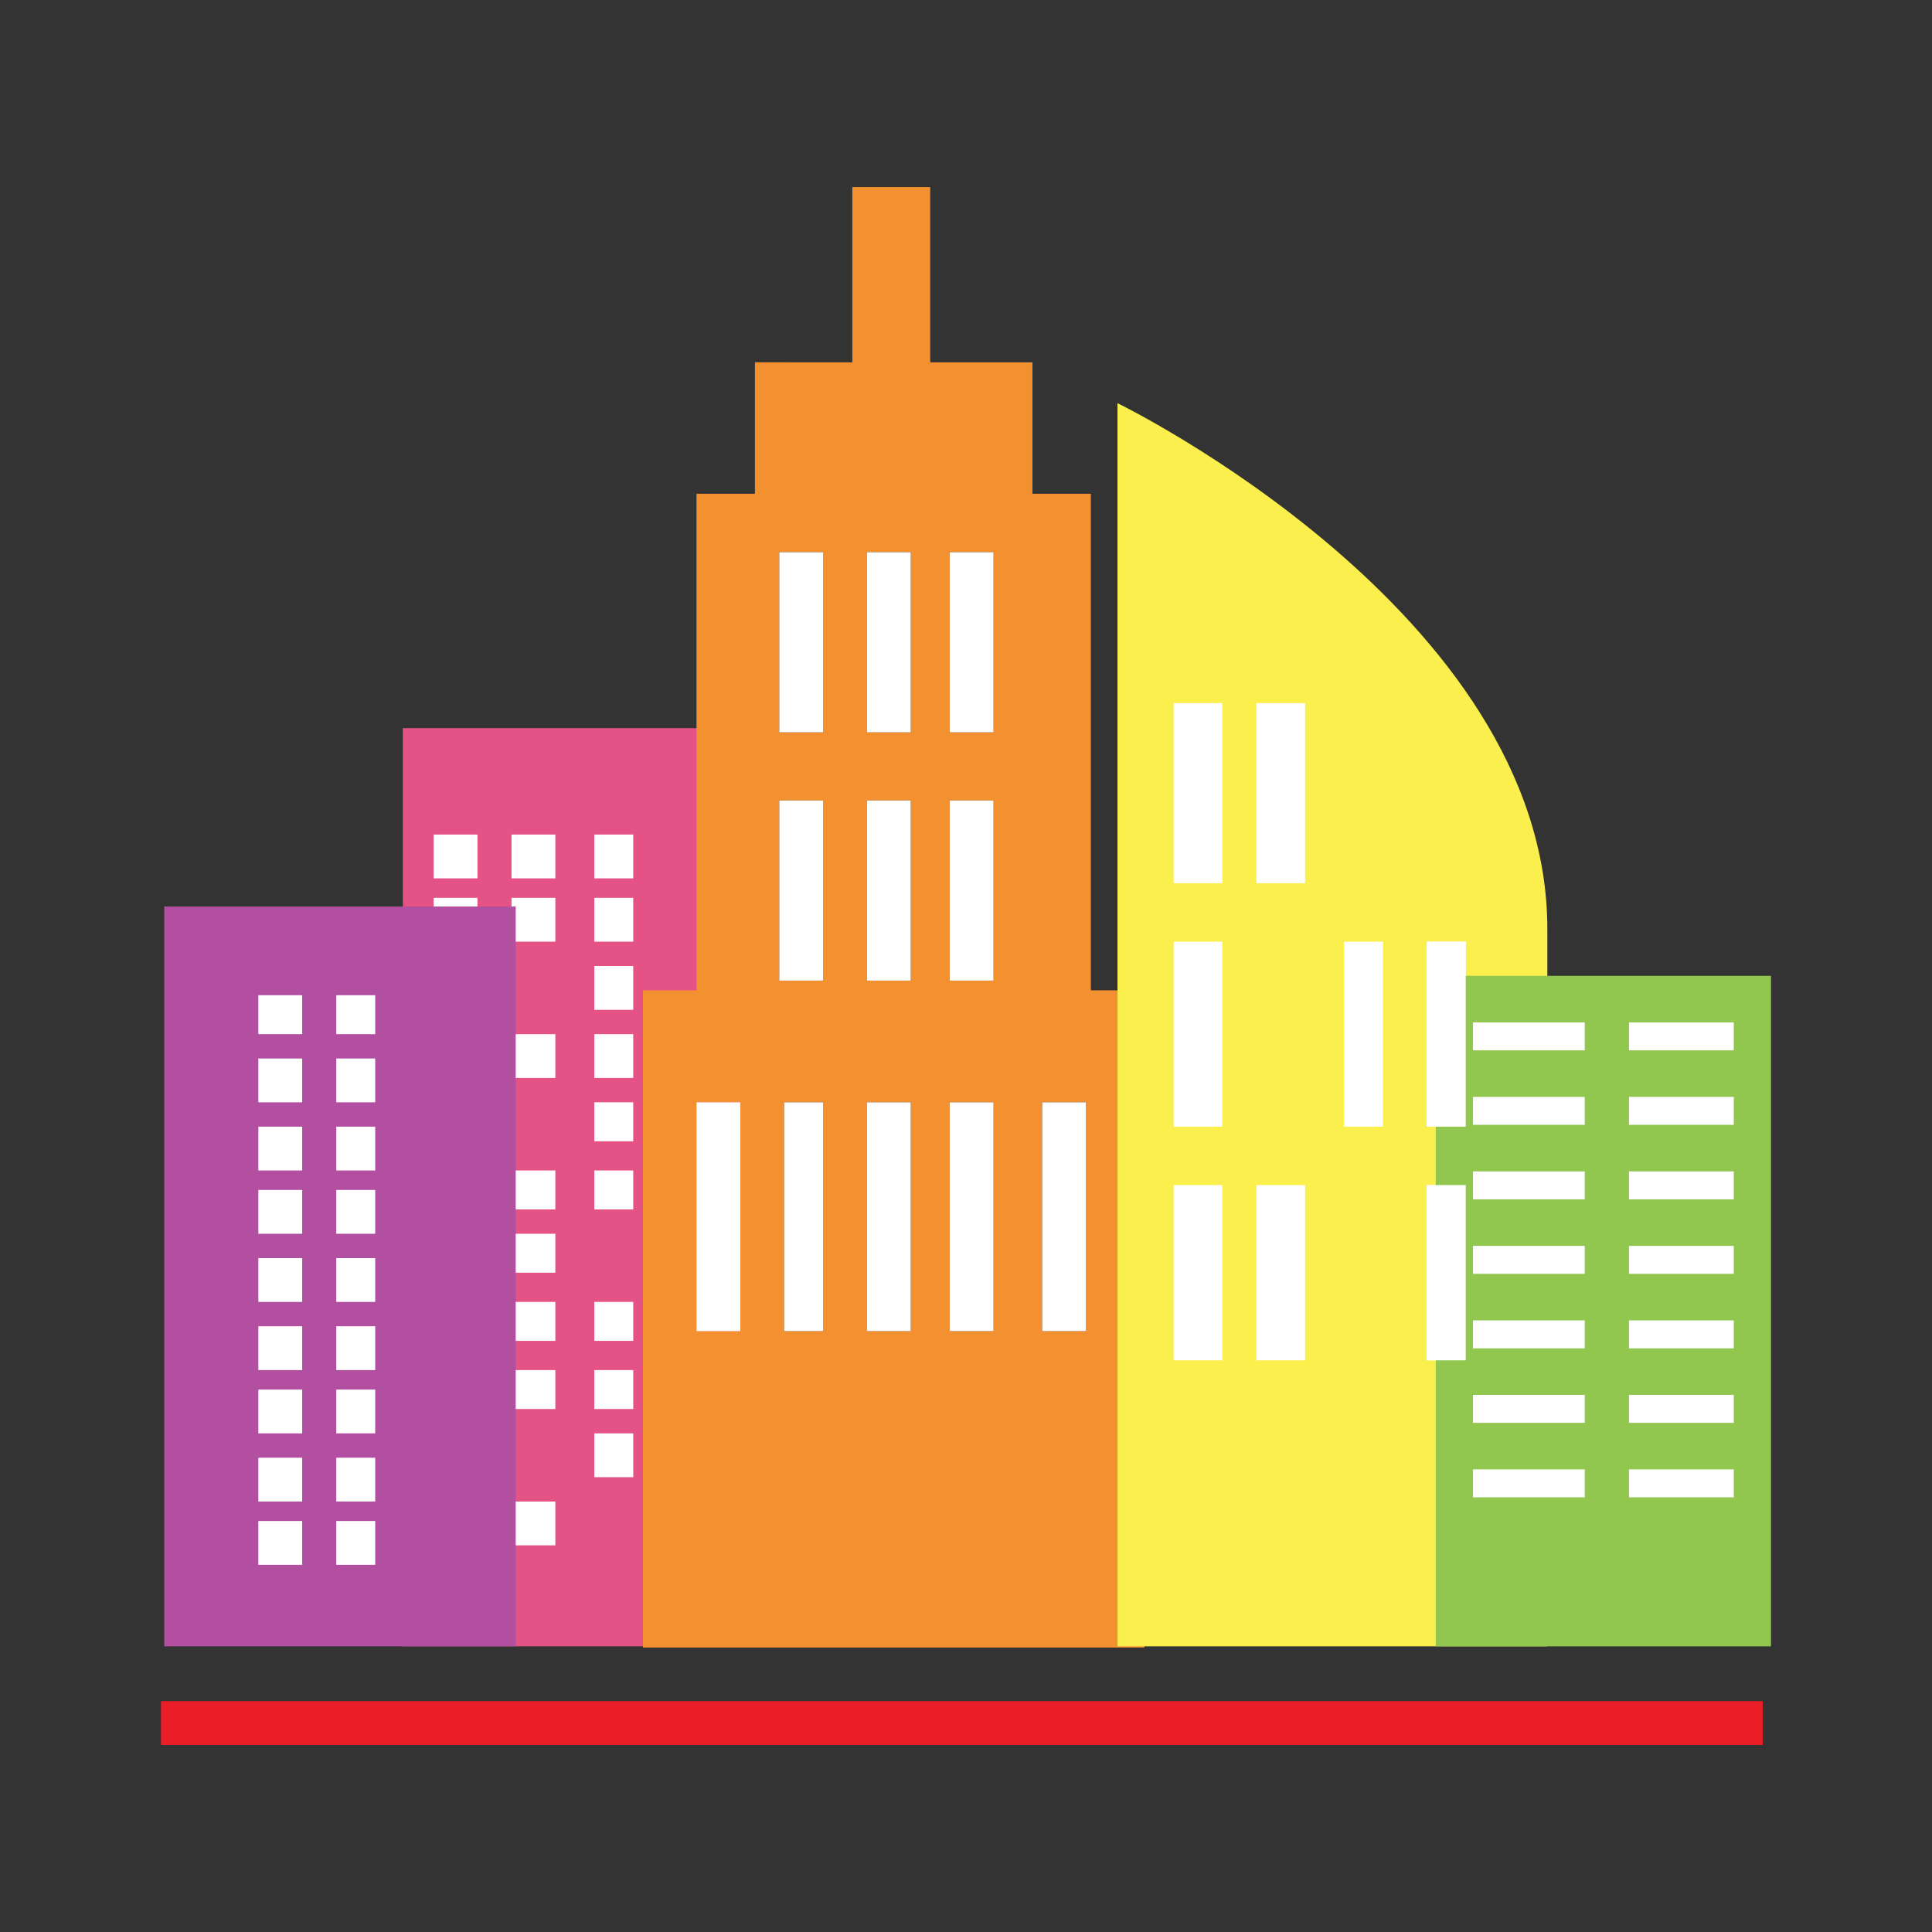 <?xml version="1.0" encoding="utf-8"?>
<!-- Generator: Adobe Illustrator 16.0.0, SVG Export Plug-In . SVG Version: 6.00 Build 0)  -->
<!DOCTYPE svg PUBLIC "-//W3C//DTD SVG 1.1//EN" "http://www.w3.org/Graphics/SVG/1.1/DTD/svg11.dtd">
<svg version="1.1" id="Layer_1" xmlns="http://www.w3.org/2000/svg" xmlns:xlink="http://www.w3.org/1999/xlink" x="0px" y="0px"
	 width="540px" height="540px" viewBox="0 0 540 540" enable-background="new 0 0 540 540" xml:space="preserve">
<rect x="0" y="0" width="540" height="540" fill="#333333" stroke="none"/>
<g>
	<g>
		<g>
			<g>
				<g>
					<g>
						<rect x="112.593" y="203.523" fill="#E55285" width="97.168" height="256.632"/>
						<g>
							<rect x="121.201" y="233.26" fill="#FFFFFF" width="12.247" height="12.247"/>
							<rect x="142.973" y="233.26" fill="#FFFFFF" width="12.247" height="12.247"/>
							<rect x="166.106" y="233.26" fill="#FFFFFF" width="10.886" height="12.247"/>
							<rect x="121.201" y="250.95" fill="#FFFFFF" width="12.247" height="12.247"/>
							<rect x="142.973" y="250.95" fill="#FFFFFF" width="12.247" height="12.247"/>
							<rect x="166.106" y="250.95" fill="#FFFFFF" width="10.886" height="12.247"/>
							<rect x="121.201" y="270" fill="#FFFFFF" width="12.247" height="12.247"/>
							<rect x="166.106" y="270" fill="#FFFFFF" width="10.886" height="12.247"/>
							<rect x="121.201" y="289.051" fill="#FFFFFF" width="12.247" height="12.246"/>
							<rect x="142.973" y="289.051" fill="#FFFFFF" width="12.247" height="12.246"/>
							<rect x="166.106" y="289.051" fill="#FFFFFF" width="10.886" height="12.246"/>
							<rect x="121.201" y="308.101" fill="#FFFFFF" width="12.247" height="10.886"/>
							<rect x="166.106" y="308.101" fill="#FFFFFF" width="10.886" height="10.886"/>
							<rect x="121.201" y="327.151" fill="#FFFFFF" width="12.247" height="10.886"/>
							<rect x="142.973" y="327.151" fill="#FFFFFF" width="12.247" height="10.886"/>
							<rect x="166.106" y="327.151" fill="#FFFFFF" width="10.886" height="10.886"/>
							<rect x="142.973" y="344.841" fill="#FFFFFF" width="12.247" height="10.886"/>
							<rect x="121.201" y="363.892" fill="#FFFFFF" width="12.247" height="10.886"/>
							<rect x="142.973" y="363.892" fill="#FFFFFF" width="12.247" height="10.886"/>
							<rect x="166.106" y="363.892" fill="#FFFFFF" width="10.886" height="10.886"/>
							<rect x="142.973" y="382.941" fill="#FFFFFF" width="12.247" height="10.886"/>
							<rect x="166.106" y="382.941" fill="#FFFFFF" width="10.886" height="10.886"/>
							<rect x="121.201" y="400.631" fill="#FFFFFF" width="12.247" height="12.247"/>
							<rect x="166.106" y="400.631" fill="#FFFFFF" width="10.886" height="12.247"/>
							<rect x="121.201" y="419.682" fill="#FFFFFF" width="12.247" height="12.246"/>
							<rect x="142.973" y="419.682" fill="#FFFFFF" width="12.247" height="12.246"/>
						</g>
					</g>
					<g>
						<path fill="#F39130" d="M304.902,276.804v-78.086v-60.709h-16.329v-36.74h-28.575V52.281h-21.772v48.987H211.01v36.74h-16.328
							v60.709v78.086h-14.969v183.7h140.156v-183.7H304.902z M254.554,154.337v50.348h-12.246v-50.348H254.554z M277.687,204.685
							H265.44v-50.348h12.247V204.685z M277.687,223.735v50.347H265.44v-50.347H277.687z M242.308,223.735h12.246v50.347h-12.246
							V223.735z M230.061,204.685h-12.247v-50.348h12.247V204.685z M217.814,223.735h12.247v50.347h-12.247V223.735z
							 M194.682,372.056v-50.09v-13.865h12.246v63.955H194.682z M219.175,372.056v-63.955h10.886v63.955H219.175z M242.308,372.056
							v-63.955h12.246v63.955H242.308z M265.44,372.056v-63.955h12.247v63.955H265.44z M291.294,372.056v-63.955h12.246v63.955
							H291.294z"/>
						<polygon fill="#FFFFFF" points="206.928,308.101 194.682,308.101 194.682,321.966 194.682,372.056 206.928,372.056 						"/>
						<rect x="219.175" y="308.101" fill="#FFFFFF" width="10.886" height="63.955"/>
						<rect x="242.308" y="308.101" fill="#FFFFFF" width="12.246" height="63.955"/>
						<rect x="265.44" y="308.101" fill="#FFFFFF" width="12.247" height="63.955"/>
						<rect x="291.294" y="308.101" fill="#FFFFFF" width="12.246" height="63.955"/>
						<rect x="217.814" y="223.735" fill="#FFFFFF" width="12.247" height="50.347"/>
						<rect x="242.308" y="223.735" fill="#FFFFFF" width="12.246" height="50.347"/>
						<rect x="265.44" y="223.735" fill="#FFFFFF" width="12.247" height="50.347"/>
						<rect x="217.814" y="154.337" fill="#FFFFFF" width="12.247" height="50.348"/>
						<rect x="242.308" y="154.337" fill="#FFFFFF" width="12.246" height="50.348"/>
						<rect x="265.44" y="154.337" fill="#FFFFFF" width="12.247" height="50.348"/>
					</g>
					<g>
						<path fill="#FBEF4D" d="M432.486,460.155c0,0,0-112.029,0-200.531c0-88.5-120.148-146.944-120.148-146.944v347.475H432.486z"
							/>
						<rect x="328.033" y="331.233" fill="#FFFFFF" width="13.607" height="48.986"/>
						<rect x="351.166" y="331.233" fill="#FFFFFF" width="13.607" height="48.986"/>
						<rect x="398.792" y="331.233" fill="#FFFFFF" width="10.886" height="48.986"/>
						<rect x="328.033" y="263.196" fill="#FFFFFF" width="13.607" height="51.708"/>
						<rect x="375.659" y="263.196" fill="#FFFFFF" width="10.887" height="51.708"/>
						<rect x="398.792" y="263.196" fill="#FFFFFF" width="10.886" height="51.708"/>
						<rect x="328.033" y="196.52" fill="#FFFFFF" width="13.607" height="50.347"/>
						<rect x="351.166" y="196.52" fill="#FFFFFF" width="13.607" height="50.347"/>
					</g>
					<g>
						<rect x="45.903" y="253.372" fill="#B34FA1" width="98.239" height="206.783"/>
						<g>
							<rect x="93.987" y="278.164" fill="#FFFFFF" width="10.886" height="10.887"/>
						</g>
						<g>
							<rect x="72.215" y="278.164" fill="#FFFFFF" width="12.246" height="10.887"/>
						</g>
						<g>
							<rect x="93.987" y="295.854" fill="#FFFFFF" width="10.886" height="12.246"/>
						</g>
						<g>
							<rect x="72.215" y="295.854" fill="#FFFFFF" width="12.246" height="12.246"/>
						</g>
						<g>
							<rect x="93.987" y="314.904" fill="#FFFFFF" width="10.886" height="12.247"/>
						</g>
						<g>
							<rect x="72.215" y="314.904" fill="#FFFFFF" width="12.246" height="12.247"/>
						</g>
						<g>
							<rect x="93.987" y="332.594" fill="#FFFFFF" width="10.886" height="12.247"/>
						</g>
						<g>
							<rect x="72.215" y="332.594" fill="#FFFFFF" width="12.246" height="12.247"/>
						</g>
						<g>
							<rect x="93.987" y="351.645" fill="#FFFFFF" width="10.886" height="12.247"/>
						</g>
						<g>
							<rect x="72.215" y="351.645" fill="#FFFFFF" width="12.246" height="12.247"/>
						</g>
						<g>
							<rect x="93.987" y="370.695" fill="#FFFFFF" width="10.886" height="12.246"/>
						</g>
						<g>
							<rect x="72.215" y="370.695" fill="#FFFFFF" width="12.246" height="12.246"/>
						</g>
						<g>
							<rect x="93.987" y="388.385" fill="#FFFFFF" width="10.886" height="12.246"/>
						</g>
						<g>
							<rect x="72.215" y="388.385" fill="#FFFFFF" width="12.246" height="12.246"/>
						</g>
						<g>
							<rect x="93.987" y="407.435" fill="#FFFFFF" width="10.886" height="12.247"/>
						</g>
						<g>
							<rect x="72.215" y="407.435" fill="#FFFFFF" width="12.246" height="12.247"/>
						</g>
						<g>
							<rect x="93.987" y="425.124" fill="#FFFFFF" width="10.886" height="12.247"/>
						</g>
						<g>
							<rect x="72.215" y="425.124" fill="#FFFFFF" width="12.246" height="12.247"/>
						</g>
					</g>
					<g>
						<rect x="401.299" y="272.748" fill="#92C74F" width="93.701" height="187.41"/>
						<rect x="411.707" y="285.763" fill="#FFFFFF" width="31.236" height="7.807"/>
						<rect x="455.306" y="285.763" fill="#FFFFFF" width="29.285" height="7.807"/>
						<rect x="411.707" y="306.586" fill="#FFFFFF" width="31.236" height="7.809"/>
						<rect x="455.306" y="306.586" fill="#FFFFFF" width="29.285" height="7.809"/>
						<rect x="411.707" y="327.406" fill="#FFFFFF" width="31.236" height="7.81"/>
						<rect x="455.306" y="327.406" fill="#FFFFFF" width="29.285" height="7.81"/>
						<rect x="411.707" y="348.23" fill="#FFFFFF" width="31.236" height="7.808"/>
						<rect x="455.306" y="348.23" fill="#FFFFFF" width="29.285" height="7.808"/>
						<rect x="455.306" y="369.055" fill="#FFFFFF" width="29.285" height="7.809"/>
						<rect x="411.707" y="369.055" fill="#FFFFFF" width="31.236" height="7.809"/>
						<rect x="411.707" y="389.878" fill="#FFFFFF" width="31.236" height="7.809"/>
						<rect x="455.306" y="389.878" fill="#FFFFFF" width="29.285" height="7.809"/>
						<rect x="411.707" y="410.698" fill="#FFFFFF" width="31.236" height="7.809"/>
						<rect x="455.306" y="410.698" fill="#FFFFFF" width="29.285" height="7.809"/>
					</g>
				</g>
				<rect x="45" y="475.472" fill="#EB1D27" width="447.684" height="12.247"/>
				<rect x="398.792" y="331.233" fill="#FFFFFF" width="10.886" height="48.986"/>
				<rect x="398.792" y="263.196" fill="#FFFFFF" width="10.886" height="51.708"/>
			</g>
		</g>
	</g>
</g>
</svg>
